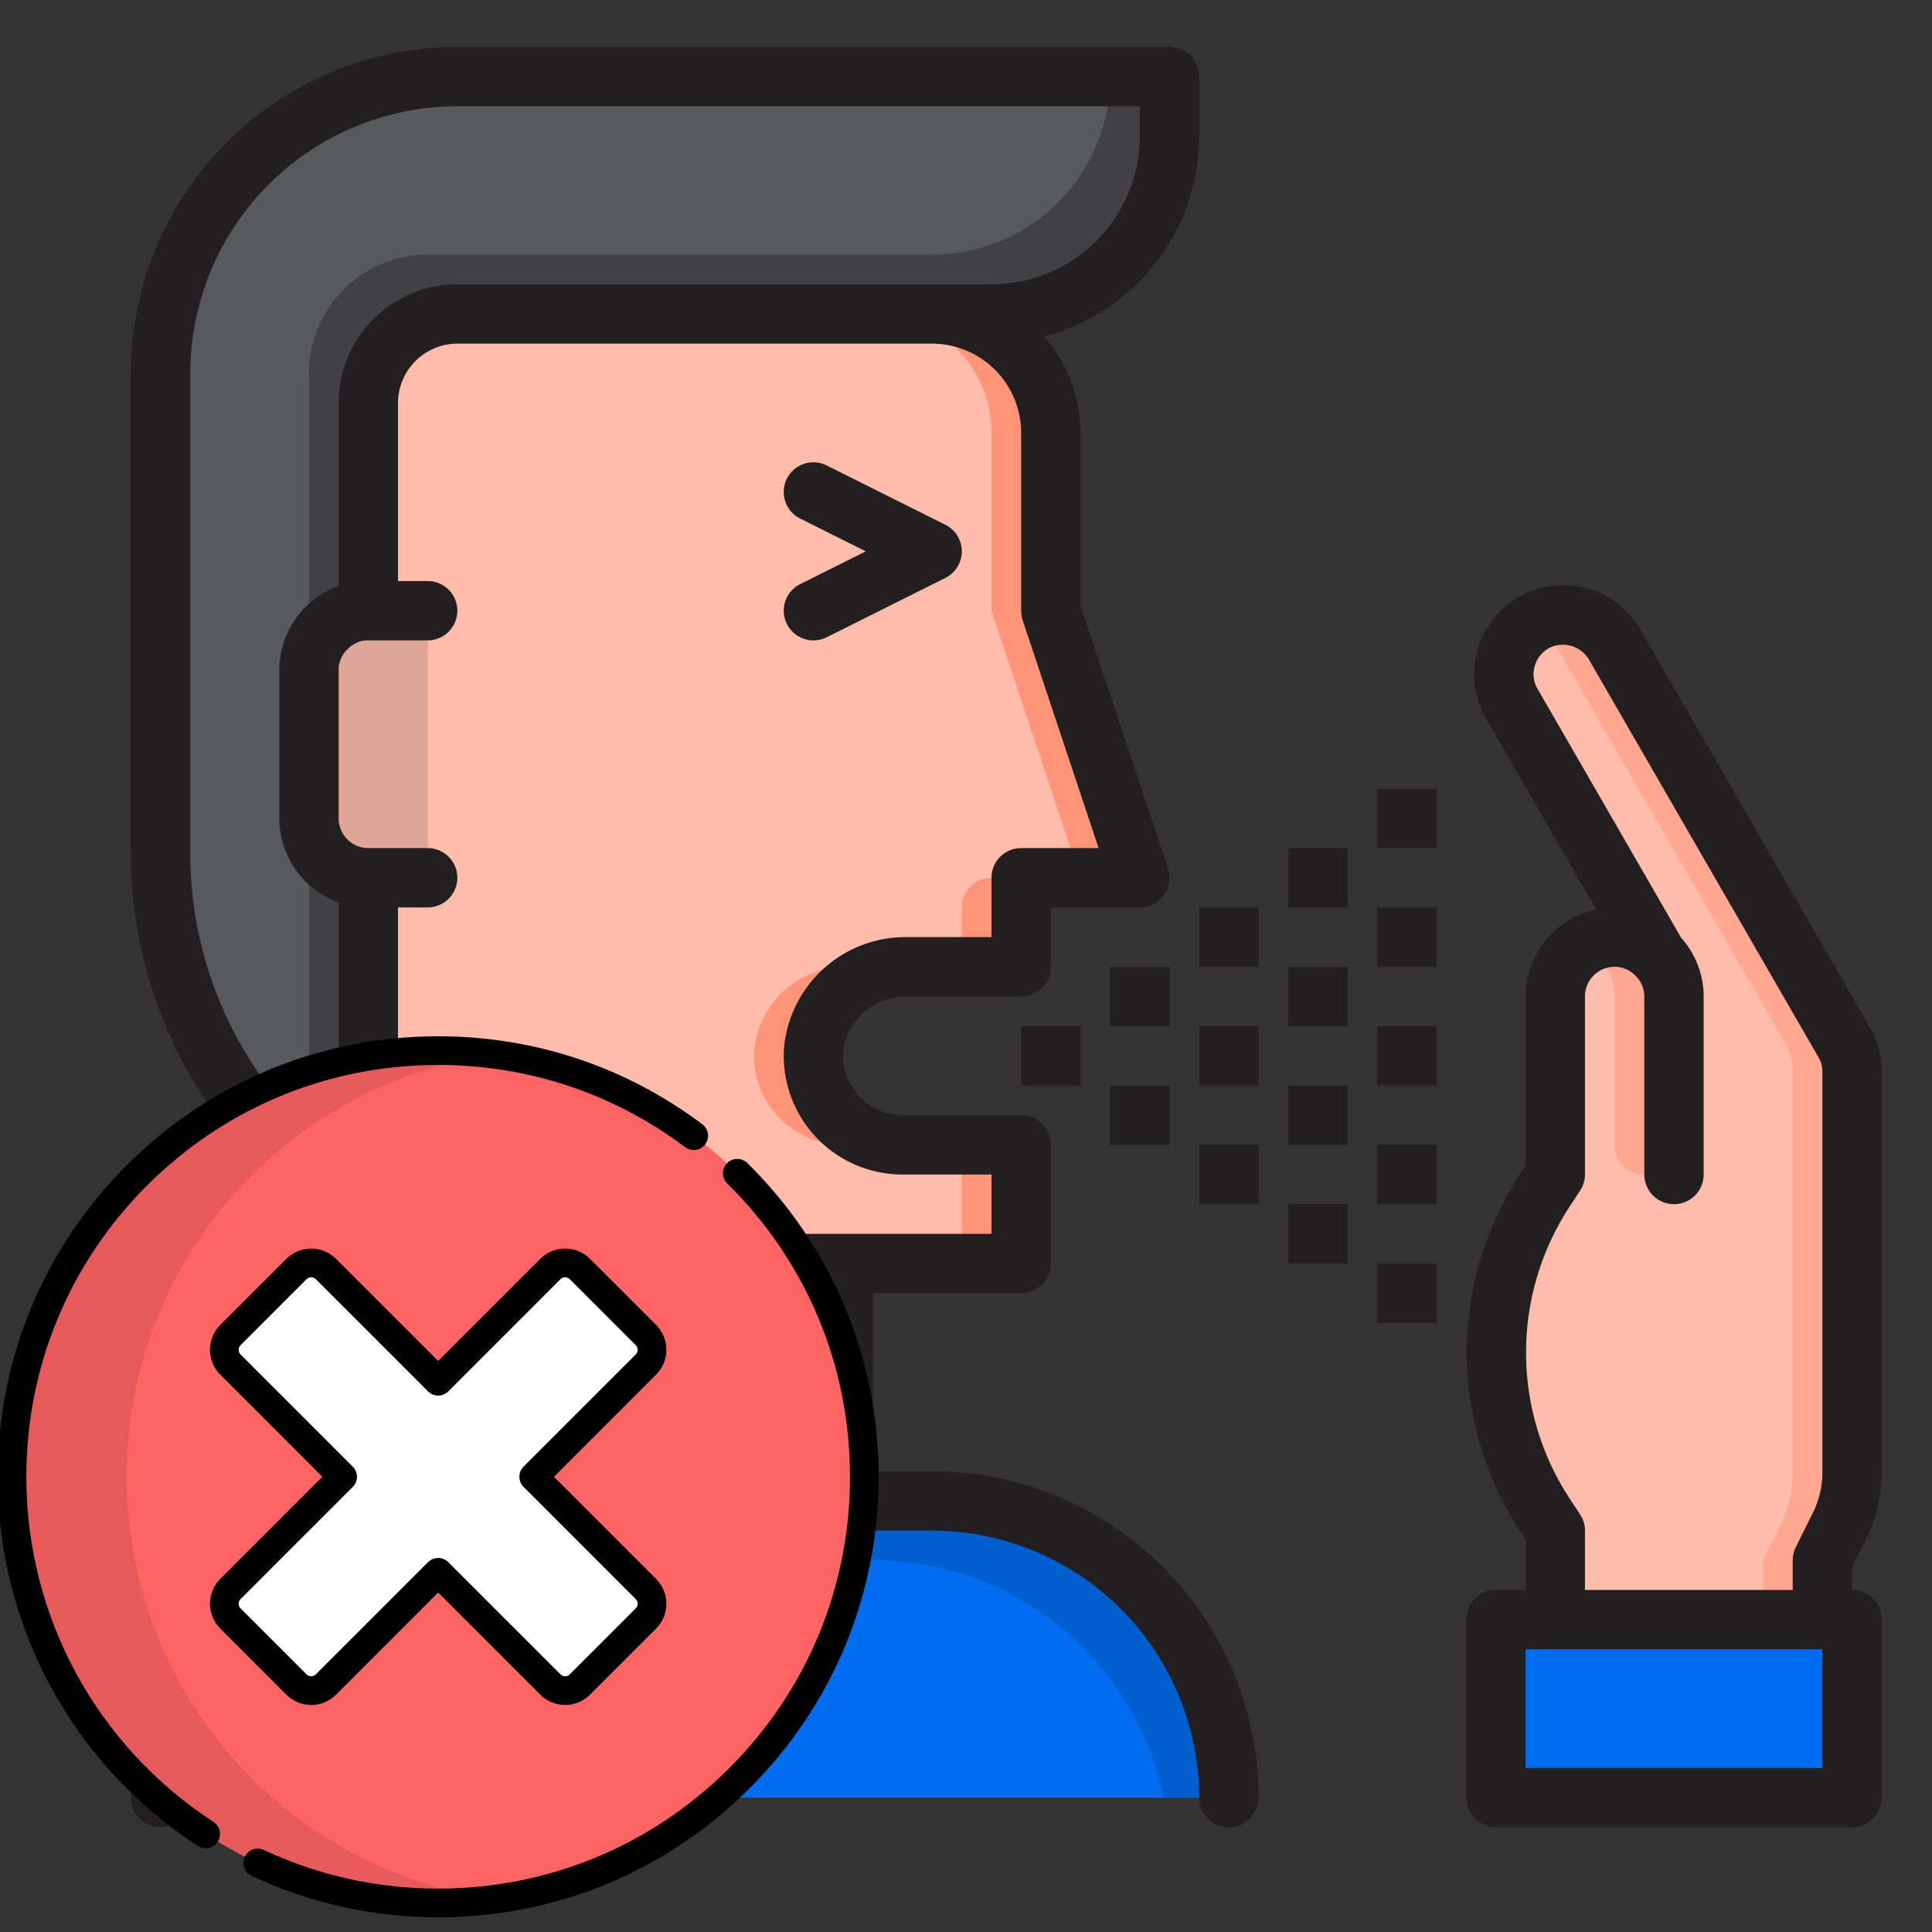 <?xml version="1.0" encoding="UTF-8" standalone="no"?>
<svg
   xmlns:dc="http://purl.org/dc/elements/1.1/"
   xmlns:cc="http://creativecommons.org/ns#"
   xmlns:rdf="http://www.w3.org/1999/02/22-rdf-syntax-ns#"
   xmlns:svg="http://www.w3.org/2000/svg"
   xmlns="http://www.w3.org/2000/svg"
   xmlns:sodipodi="http://sodipodi.sourceforge.net/DTD/sodipodi-0.dtd"
   xmlns:inkscape="http://www.inkscape.org/namespaces/inkscape"
   height="512"
   viewBox="0 0 64 64"
   width="512"
   version="1.1"
   id="svg985"
   sodipodi:docname="cough-cancel.svg"
   inkscape:version="0.92.5 (2060ec1f9f, 2020-04-08)">
  <rect x="0" y="0" width="64" height="64" fill="#333333" stroke="none"/>
  <defs
     id="defs989" />
  <sodipodi:namedview
     pagecolor="#ffffff"
     bordercolor="#666666"
     borderopacity="1"
     objecttolerance="10"
     gridtolerance="10"
     guidetolerance="10"
     inkscape:pageopacity="0"
     inkscape:pageshadow="2"
     inkscape:window-width="3840"
     inkscape:window-height="2066"
     id="namedview987"
     showgrid="false"
     inkscape:zoom="3.5996094"
     inkscape:cx="256"
     inkscape:cy="244.88768"
     inkscape:window-x="-11"
     inkscape:window-y="-11"
     inkscape:window-maximized="1"
     inkscape:current-layer="svg985" />
  <g
     id="virus-covid19-corona-cough-breath"
     transform="matrix(0.983,0,0,0.983,2.371,-0.413)">
    <path
       d="M 13,3 A 10,10 0 0 0 3,13 v 16.2 a 14.007,14.007 0 0 0 2.95,8.59 L 10,43 V 30 A 2,2 0 0 1 8,28 v -5 a 2,2 0 0 1 2,-2 v -6 a 4,4 0 0 1 4,-4 H 31 A 6,6 0 0 0 37,5 V 3 Z"
       id="path904"
       inkscape:connector-curvature="0"
       style="fill:#58595b" />
    <path
       d="m 59,55 v -2 l 0.578,-1.155 A 4.012,4.012 0 0 0 60,50.056 V 36.54 a 1.923,1.923 0 0 0 -0.27,-1 L 52,22.14 a 2.013,2.013 0 0 0 -1.74,-1 1.967,1.967 0 0 0 -0.99,0.27 1.988,1.988 0 0 0 -0.73,2.73 l 4.86,8.435 A 2,2 0 0 1 54,34 2,2 0 0 0 53.4,32.575 l 0.008,0.015 0.02,0.02 -0.02,-0.02 L 53.4,32.575 A 2,2 0 0 0 50,34 v 6 l -0.3,0.453 a 10,10 0 0 0 0,11.094 L 50,52 v 3 z"
       id="path906"
       inkscape:connector-curvature="0"
       style="fill:#ffbcab" />
    <path
       d="m 25,17 4,2 -4,2 4,-2 z"
       id="path908"
       inkscape:connector-curvature="0"
       style="fill:#9bc9ff" />
    <path
       d="M 8.157,22.223 A 1.975,1.975 0 0 0 8,23 1.989,1.989 0 0 1 8.157,22.223 Z"
       id="path910"
       inkscape:connector-curvature="0"
       style="fill:#9bc9ff" />
    <path
       d="M 10,21 A 1.975,1.975 0 0 0 9.223,21.157 1.989,1.989 0 0 1 10,21 Z"
       id="path912"
       inkscape:connector-curvature="0"
       style="fill:#9bc9ff" />
    <path
       d="m 48,55 v 6 h 12 v -6 h -1 -9 z"
       id="path914"
       inkscape:connector-curvature="0"
       style="fill:#006df0" />
    <path
       d="M 8.157,22.223 A 2.08,2.08 0 0 1 9.223,21.157 2,2 0 0 0 8.157,22.223 Z"
       id="path916"
       inkscape:connector-curvature="0"
       style="fill:#9bc9ff" />
    <path
       d="m 10,30 a 2.006,2.006 0 0 1 -2,-2 2,2 0 0 0 2,2 z"
       id="path918"
       inkscape:connector-curvature="0"
       style="fill:#9bc9ff" />
    <path
       d="M 33,21 V 15 A 4,4 0 0 0 29,11 H 14 a 4,4 0 0 0 -4,4 v 6 a 2,2 0 0 0 -2,2 v 5 a 2,2 0 0 0 2,2 v 21 h 16 v -8 h 6 V 39 H 28 A 3,3 0 0 1 25.01,35.78 3.111,3.111 0 0 1 28.17,33 H 32 v -3 h 4 z"
       id="path920"
       inkscape:connector-curvature="0"
       style="fill:#ffbcab" />
    <path
       d="m 28.17,33 h -2 A 3.111,3.111 0 0 0 23.01,35.78 3,3 0 0 0 26,39 h 2 A 3,3 0 0 1 25.01,35.78 3.111,3.111 0 0 1 28.17,33 Z"
       id="path922"
       inkscape:connector-curvature="0"
       style="fill:#ff9478" />
    <path
       d="m 24,43 h 2 v 8 h -2 z"
       id="path924"
       inkscape:connector-curvature="0"
       style="fill:#ff9478" />
    <path
       d="m 33,21 v -6 a 4,4 0 0 0 -4,-4 h -2 a 4,4 0 0 1 4,4 v 6 l 3,9 h 2 z"
       id="path926"
       inkscape:connector-curvature="0"
       style="fill:#ff9478" />
    <path
       d="m 30,39 h 2 v 4 h -2 z"
       id="path928"
       inkscape:connector-curvature="0"
       style="fill:#ff9478" />
    <path
       d="m 30,33 h 2 v -3 h -1 a 1,1 0 0 0 -1,1 z"
       id="path930"
       inkscape:connector-curvature="0"
       style="fill:#ff9478" />
    <path
       d="m 10,21 a 2,2 0 0 0 -2,2 v 5 a 2,2 0 0 0 2,2 h 2 v -9 z"
       id="path932"
       inkscape:connector-curvature="0"
       style="fill:#dfa596" />
    <path
       d="M 5,51 H 29 A 10,10 0 0 1 39,61 H 3 v -8 a 2,2 0 0 1 2,-2 z"
       id="path934"
       inkscape:connector-curvature="0"
       style="fill:#006df0" />
    <path
       d="M 36.8,61 H 39 A 10,10 0 0 0 29,51 H 5 a 2,2 0 0 0 -2,2 h 24 a 10,10 0 0 1 9.8,8 z"
       id="path936"
       inkscape:connector-curvature="0"
       style="fill:#005ece" />
    <path
       d="M 35,3 A 6,6 0 0 1 29,9 H 12 a 4,4 0 0 0 -4,4 v 10 a 2,2 0 0 1 2,-2 v -6 a 4,4 0 0 1 4,-4 H 31 A 6,6 0 0 0 37,5 V 3 Z"
       id="path938"
       inkscape:connector-curvature="0"
       style="fill:#414042" />
    <path
       d="M 10,43 V 30 A 2,2 0 0 1 8,28 v 12.427 z"
       id="path940"
       inkscape:connector-curvature="0"
       style="fill:#414042" />
    <path
       d="M 59.73,35.54 52,22.14 a 2.013,2.013 0 0 0 -1.74,-1 1.967,1.967 0 0 0 -0.99,0.27 1.983,1.983 0 0 1 0.73,0.73 l 7.73,13.4 a 1.923,1.923 0 0 1 0.27,1 v 13.516 a 4.012,4.012 0 0 1 -0.422,1.789 L 57,53 v 2 h 2 v -2 l 0.578,-1.155 A 4.012,4.012 0 0 0 60,50.056 V 36.54 a 1.923,1.923 0 0 0 -0.27,-1 z"
       id="path942"
       inkscape:connector-curvature="0"
       style="fill:#ffa791" />
    <path
       d="m 52,34 v 5 a 1,1 0 0 0 1,1 1,1 0 0 0 1,-1 v -5 a 2,2 0 0 0 -0.6,-1.425 l 0.008,0.015 0.02,0.02 -0.02,-0.02 L 53.4,32.575 A 1.984,1.984 0 0 0 51.173,32.182 L 51.4,32.575 A 2,2 0 0 1 52,34 Z"
       id="path944"
       inkscape:connector-curvature="0"
       style="fill:#ffa791" />
    <g
       id="g982"
       style="fill:#231f20">
      <path
         d="m 24.105,21.447 a 1,1 0 0 0 1.342,0.448 l 4,-2 a 1,1 0 0 0 0,-1.79 l -4,-2 a 1,1 0 1 0 -0.894,1.79 L 26.764,19 24.553,20.105 a 1,1 0 0 0 -0.448,1.342 z"
         id="path946"
         inkscape:connector-curvature="0" />
      <path
         d="m 44,27 h 2 v 2 h -2 z"
         id="path948"
         inkscape:connector-curvature="0" />
      <path
         d="m 44,31 h 2 v 2 h -2 z"
         id="path950"
         inkscape:connector-curvature="0" />
      <path
         d="m 44,35 h 2 v 2 h -2 z"
         id="path952"
         inkscape:connector-curvature="0" />
      <path
         d="m 44,39 h 2 v 2 h -2 z"
         id="path954"
         inkscape:connector-curvature="0" />
      <path
         d="m 41,29 h 2 v 2 h -2 z"
         id="path956"
         inkscape:connector-curvature="0" />
      <path
         d="m 41,33 h 2 v 2 h -2 z"
         id="path958"
         inkscape:connector-curvature="0" />
      <path
         d="m 41,37 h 2 v 2 h -2 z"
         id="path960"
         inkscape:connector-curvature="0" />
      <path
         d="m 38,31 h 2 v 2 h -2 z"
         id="path962"
         inkscape:connector-curvature="0" />
      <path
         d="m 38,35 h 2 v 2 h -2 z"
         id="path964"
         inkscape:connector-curvature="0" />
      <path
         d="m 35,33 h 2 v 2 h -2 z"
         id="path966"
         inkscape:connector-curvature="0" />
      <path
         d="m 32,35 h 2 v 2 h -2 z"
         id="path968"
         inkscape:connector-curvature="0" />
      <path
         d="m 35,37 h 2 v 2 h -2 z"
         id="path970"
         inkscape:connector-curvature="0" />
      <path
         d="m 38,39 h 2 v 2 h -2 z"
         id="path972"
         inkscape:connector-curvature="0" />
      <path
         d="m 41,41 h 2 v 2 h -2 z"
         id="path974"
         inkscape:connector-curvature="0" />
      <path
         d="m 44,43 h 2 v 2 h -2 z"
         id="path976"
         inkscape:connector-curvature="0" />
      <path
         d="M 60.47,52.29 A 4.945,4.945 0 0 0 61,50.06 V 36.54 a 2.952,2.952 0 0 0 -0.4,-1.5 l -7.73,-13.4 a 3.006,3.006 0 0 0 -4.1,-1.1 3,3 0 0 0 -1.1,4.1 l 3.71,6.43 A 2.993,2.993 0 0 0 49,34 v 5.7 l -0.13,0.2 a 10.969,10.969 0 0 0 0,12.2 L 49,52.3 V 54 h -1 a 1,1 0 0 0 -1,1 v 6 a 1,1 0 0 0 1,1 h 12 a 1,1 0 0 0 1,-1 V 55 A 1,1 0 0 0 60,54 V 53.24 Z M 59,60 H 49 v -4 h 10 z m 0,-9.94 a 3,3 0 0 1 -0.32,1.34 l -0.57,1.15 A 1,1 0 0 0 58,53 v 1 h -7 v -2 a 0.967,0.967 0 0 0 -0.17,-0.55 l -0.3,-0.46 a 8.975,8.975 0 0 1 0,-9.98 l 0.3,-0.46 A 0.967,0.967 0 0 0 51,40 v -6 a 1,1 0 0 1 1,-1 0.959,0.959 0 0 1 0.68,0.28 h 0.01 c 0,0.01 0.03,0.03 0.03,0.04 A 0.977,0.977 0 0 1 53,34 v 6 a 1,1 0 0 0 2,0 V 34 A 2.974,2.974 0 0 0 54.24,32.02 L 49.4,23.63 a 0.957,0.957 0 0 1 -0.1,-0.74 1.009,1.009 0 0 1 0.47,-0.62 1.021,1.021 0 0 1 1.36,0.37 l 7.74,13.41 A 0.9,0.9 0 0 1 59,36.54 Z"
         id="path978"
         inkscape:connector-curvature="0" />
      <path
         d="m 29,50 h -2 v -6 h 5 a 1,1 0 0 0 1,-1 V 39 A 1,1 0 0 0 32,38 H 28 A 1.983,1.983 0 0 1 26.59,37.41 2.018,2.018 0 0 1 26,35.85 2.139,2.139 0 0 1 28.17,34 H 32 a 1,1 0 0 0 1,-1 v -2 h 3 a 0.983,0.983 0 0 0 0.81,-0.42 1,1 0 0 0 0.14,-0.9 L 34,20.84 V 15 A 4.975,4.975 0 0 0 32.78,11.76 7.006,7.006 0 0 0 38,5 V 3 A 1,1 0 0 0 37,2 H 13 A 11.007,11.007 0 0 0 2,13 v 16.2 a 15.051,15.051 0 0 0 3.16,9.2 L 9,43.34 V 50 H 5 a 3.009,3.009 0 0 0 -3,3 v 8 a 1,1 0 0 0 2,0 v -8 a 1,1 0 0 1 1,-1 h 24 a 9.014,9.014 0 0 1 9,9 1,1 0 0 0 2,0 A 11.007,11.007 0 0 0 29,50 Z M 9,40.08 6.74,37.18 A 13.069,13.069 0 0 1 4,29.2 V 13 a 9.014,9.014 0 0 1 9,-9 h 23 v 1 a 5,5 0 0 1 -5,5 H 13 a 4,4 0 0 0 -4,4 v 6.17 A 3.014,3.014 0 0 0 7,23 v 5 a 3.014,3.014 0 0 0 2,2.83 z M 18,42 a 1,1 0 0 0 0,2 h 7 v 6 H 11 V 31 h 1 a 1,1 0 0 0 0,-2 H 10 A 1,1 0 0 1 9,28 V 23 A 0.949,0.949 0 0 1 9.31,22.29 0.928,0.928 0 0 1 10,22 h 2 a 1,1 0 0 0 0,-2 h -1 v -6 a 2.006,2.006 0 0 1 2,-2 h 16 a 3.009,3.009 0 0 1 3,3 v 6 a 1.185,1.185 0 0 0 0.05,0.32 L 34.61,29 H 32 a 1,1 0 0 0 -1,1 v 2 H 28.17 A 4.111,4.111 0 0 0 24.01,35.71 4,4 0 0 0 28,40 h 3 v 2 z"
         id="path980"
         inkscape:connector-curvature="0" />
    </g>
  </g>
  <g
     id="g1063"
     transform="matrix(0.057,0,0,0.057,-0.077,34.328)">
    <path
       id="path993"
       d="m 256.002,503.671 c 136.785,0 247.671,-110.886 247.671,-247.672 C 503.673,119.213 392.786,8.329 256.002,8.329 119.218,8.329 8.33,119.215 8.33,256.001 c 0,136.786 110.886,247.67 247.672,247.67 z"
       style="fill:#ff6465"
       inkscape:connector-curvature="0" />
    <path
       id="path995"
       d="M 74.962,256.001 C 74.962,130.516 168.289,26.843 289.317,10.567 278.418,9.101 267.301,8.329 256.001,8.329 119.216,8.329 8.33,119.215 8.33,256.001 c 0,136.786 110.886,247.672 247.671,247.672 11.3,0 22.417,-0.772 33.316,-2.238 C 168.289,485.159 74.962,381.486 74.962,256.001 Z"
       style="opacity:0.1;enable-background:new"
       inkscape:connector-curvature="0" />
    <path
       id="path997"
       d="m 311.525,256.001 65.206,-65.206 c 4.74,-4.74 4.74,-12.425 0,-17.163 l -38.36,-38.36 c -4.74,-4.74 -12.425,-4.74 -17.164,0 l -65.206,65.206 -65.206,-65.206 c -4.74,-4.74 -12.425,-4.74 -17.163,0 l -38.36,38.36 c -4.74,4.74 -4.74,12.425 0,17.163 l 65.206,65.206 -65.206,65.206 c -4.74,4.74 -4.74,12.425 0,17.164 l 38.36,38.36 c 4.74,4.74 12.425,4.74 17.163,0 l 65.206,-65.206 65.206,65.206 c 4.74,4.74 12.425,4.74 17.164,0 l 38.36,-38.36 c 4.74,-4.74 4.74,-12.425 0,-17.164 z"
       style="fill:#ffffff"
       inkscape:connector-curvature="0" />
    <path
       id="path999"
       d="m 388.614,182.213 c 0,-5.467 -2.129,-10.607 -5.995,-14.471 l -38.36,-38.36 c -3.865,-3.865 -9.004,-5.994 -14.471,-5.994 -5.467,0 -10.605,2.129 -14.471,5.994 l -59.316,59.316 -59.316,-59.316 c -3.865,-3.865 -9.004,-5.994 -14.471,-5.994 -5.467,0 -10.606,2.129 -14.471,5.994 l -38.36,38.36 c -7.979,7.979 -7.979,20.962 0,28.943 l 59.316,59.316 -59.316,59.316 c -7.979,7.979 -7.979,20.962 0,28.943 l 38.36,38.36 c 3.865,3.865 9.004,5.993 14.471,5.993 5.467,0 10.606,-2.129 14.471,-5.993 l 59.316,-59.316 59.316,59.316 c 3.865,3.865 9.004,5.993 14.471,5.993 5.467,0 10.605,-2.129 14.471,-5.993 l 38.36,-38.36 c 3.866,-3.865 5.995,-9.004 5.995,-14.471 0,-5.467 -2.129,-10.607 -5.995,-14.471 l -59.315,-59.316 59.315,-59.315 c 3.866,-3.869 5.995,-9.007 5.995,-14.474 z m -17.774,2.692 -65.204,65.206 c -3.253,3.253 -3.253,8.527 0,11.778 l 65.204,65.207 c 0.971,0.971 1.115,2.103 1.115,2.692 0,0.589 -0.144,1.721 -1.115,2.692 l -38.36,38.36 c -0.971,0.971 -2.103,1.115 -2.692,1.115 -0.589,0 -1.722,-0.144 -2.692,-1.115 L 261.89,305.634 c -1.626,-1.626 -3.758,-2.44 -5.889,-2.44 -2.131,0 -4.263,0.813 -5.889,2.44 l -65.206,65.206 c -0.971,0.971 -2.103,1.115 -2.692,1.115 -0.59,0 -1.722,-0.144 -2.693,-1.115 l -38.36,-38.36 c -1.484,-1.485 -1.484,-3.9 0,-5.385 l 65.206,-65.206 c 3.253,-3.253 3.253,-8.527 0,-11.778 l -65.206,-65.206 c -1.484,-1.485 -1.484,-3.9 0,-5.385 l 38.359,-38.36 c 0.971,-0.971 2.104,-1.115 2.693,-1.115 0.589,0 1.722,0.144 2.692,1.115 l 65.206,65.206 c 3.253,3.253 8.527,3.253 11.778,0 l 65.206,-65.206 c 0.971,-0.971 2.103,-1.115 2.692,-1.115 0.589,0 1.722,0.144 2.692,1.115 l 38.36,38.36 c 0.971,0.971 1.115,2.103 1.115,2.692 0,0.589 -0.143,1.722 -1.114,2.693 z"
       inkscape:connector-curvature="0" />
    <path
       id="path1001"
       d="m 423.9,73.756 c -3.229,3.276 -3.191,8.55 0.086,11.778 46.016,45.349 71.358,105.89 71.358,170.466 0,63.931 -24.896,124.035 -70.102,169.241 -45.206,45.206 -105.31,70.102 -169.241,70.102 -35.385,0 -69.471,-7.555 -101.311,-22.455 -4.166,-1.95 -9.124,-0.153 -11.074,4.013 -1.95,4.166 -0.153,9.124 4.013,11.074 34.066,15.942 70.527,24.025 108.37,24.025 68.381,0 132.668,-26.629 181.019,-74.982 48.352,-48.352 74.98,-112.64 74.98,-181.019 0,-69.072 -27.106,-133.825 -76.323,-182.331 -3.274,-3.228 -8.547,-3.19 -11.775,0.088 z"
       inkscape:connector-curvature="0" />
    <path
       id="path1003"
       d="m 116.34,470.563 c 1.405,0.916 2.982,1.354 4.542,1.354 2.72,0 5.387,-1.332 6.984,-3.78 2.513,-3.852 1.427,-9.013 -2.426,-11.526 C 57.325,412.187 16.66,337.192 16.66,256 c 0,-63.931 24.896,-124.035 70.102,-169.24 45.206,-45.206 105.31,-70.102 169.241,-70.102 52.234,0 101.864,16.528 143.525,47.796 3.679,2.761 8.9,2.017 11.66,-1.662 2.761,-3.679 2.017,-8.9 -1.662,-11.661 C 364.958,17.681 311.87,0 256.002,0 187.622,0 123.334,26.629 74.983,74.98 26.63,123.333 0.001,187.62 0.001,255.999 c 0,86.842 43.492,167.052 116.339,214.564 z"
       inkscape:connector-curvature="0" />
    <g
       id="g1005">
</g>
    <g
       id="g1007">
</g>
    <g
       id="g1009">
</g>
    <g
       id="g1011">
</g>
    <g
       id="g1013">
</g>
    <g
       id="g1015">
</g>
    <g
       id="g1017">
</g>
    <g
       id="g1019">
</g>
    <g
       id="g1021">
</g>
    <g
       id="g1023">
</g>
    <g
       id="g1025">
</g>
    <g
       id="g1027">
</g>
    <g
       id="g1029">
</g>
    <g
       id="g1031">
</g>
    <g
       id="g1033">
</g>
  </g>
</svg>
